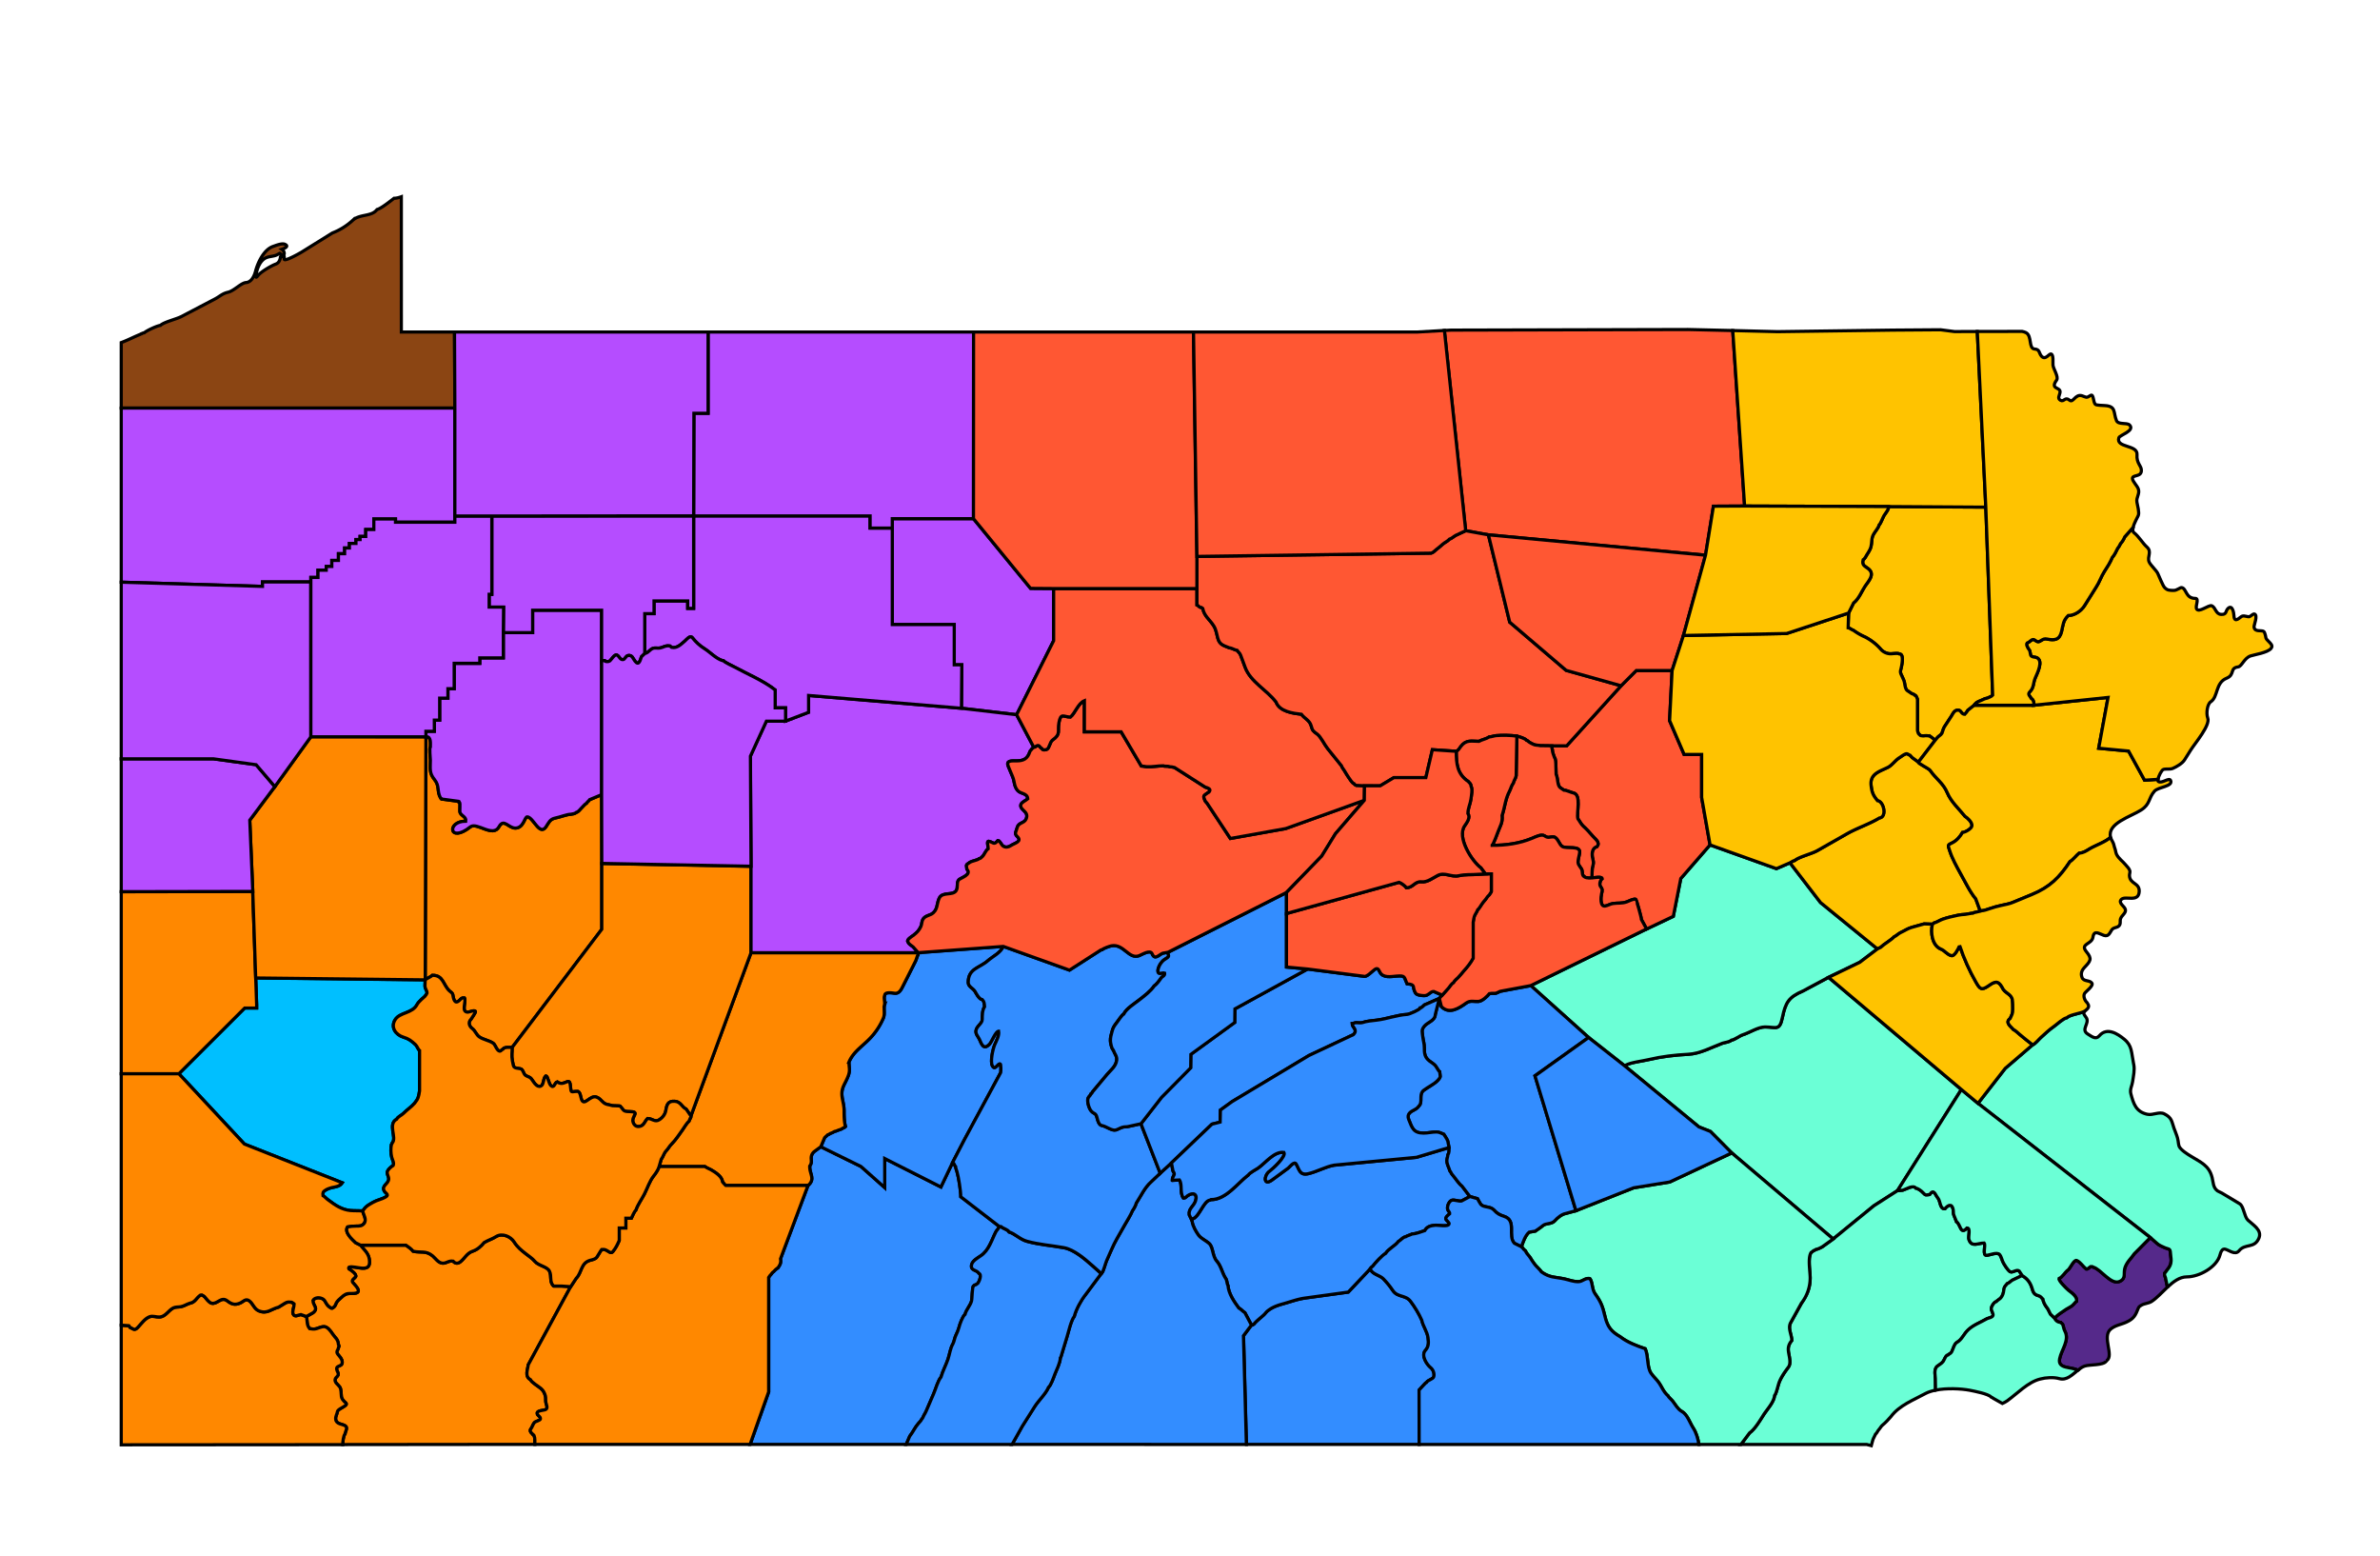 <?xml-stylesheet type="text/css" href="map.css"?>
<svg 
  class="scheme-4"
  xmlns="http://www.w3.org/2000/svg"
  xmlns:xlink="http://www.w3.org/1999/xlink"
  xml:space="preserve"
  id="svg135"
  fill-rule="evenodd"
  clip-rule="evenodd"
  image-rendering="optimizeQuality"
  shape-rendering="geometricPrecision"
  text-rendering="geometricPrecision"
  version="1.1"
  viewBox="0 0 27700 18100">
  <style>
    .region1 {
      fill: #55298a;
      fill-opacity: 1;
    }

    .region2 {
      fill: #00bfff;
      fill-opacity: 1;
    }

    .region3 {
      fill: #8b4513;
      fill-opacity: 1;
    }

    .region4 {
      fill: #6bffd6;
      fill-opacity: 1;
    }

    .region5 {
      fill: #338dff;
      fill-opacity: 1;
    }

    .region6 {
      fill: #ff8800;
      fill-opacity: 1;
    }

    .region7 {
      fill: #b54dff;
      fill-opacity: 1;
    }

    .region8 {
      fill: #ff5733;
      fill-opacity: 1;
    }

    .region9 {
      fill: #ffc300;
      fill-opacity: 1;
    }
    #g67 a {
      filter: brightness(1);
    }
    #g67 a:hover {
      filter: hue-rotate(40deg);
    }
  </style>
  <g id="g67" stroke="#000" stroke-width="37">
    <a xlink:href="#?county=PHILADELPHIA" id="a-philadelphia" aria-hidden="true" class="state">
      <path
        class="region1"
        id="philadelphia"
        d="M24514 15838c-36 51-192 37-251 57-28 9-54 28-80 49-72-44-236-10-212-133 21-107 120-217 61-322-15-27-14-53-25-80-5-10-18-11-22-21-34-3-63-21-71-54l1-1-3 3c39-40 91-72 138-103 22-15 46-24 68-42 18-15 36-41 52-52 5-56-59-96-96-126-22-18-119-112-110-137 40-15 72-77 108-102 24-22 68-120 98-108 43 18 74 71 110 99h13l7-3 32-24c10 0 22-4 30 5 92 25 207 212 308 167 81-37 39-99 63-164 26-70 69-101 108-158l186-188 77 67c25 25 64 38 95 52 35 17 60 4 61 57 1 32 9 63 9 94-2 43-19 74-46 106-6 7-28 42-31 43-3 27 14 42 15 66l19 92c-64 60-124 127-184 166-40 25-81 21-120 44-11 6-28 18-33 30-35 87-51 125-139 166-61 29-133 37-186 83-101 88 41 304-43 364-5 4-1 6-7 8z" />
    </a>
    <a xlink:href="#?county=ALLEGHENY" id="a-allegheny" aria-hidden="true" class="state">
      <path
        class="region2"
        id="allegheny"
        d="M4221 14089c39-56 62-66 121-100 49-28 107-36 152-65 37-24-8-41-22-66-34-65 52-82 52-142 0-31-27-60-13-91 9-22 46-54 65-64 14-31-9-65-17-96-11-48-13-98-4-146 3-6 10-14 11-21 55-64-57-218 51-276 14-28 58-46 80-69 41-41 91-73 129-118 42-51 47-76 57-142v-470c-18-13-28-50-46-68-50-46-78-68-144-88-84-26-151-112-94-202 57-91 202-71 257-180 11-20 27-34 43-51 6-7 14-13 21-19 8-5 13-15 21-18 5-9 13-15 19-24l10-19c0-15-1-17-8-31-8-19-16-32-16-53l3-70-1973-22 11 315v35h-139l-766 765 763 819 1139 450c-31 44-73 45-125 57-22 4-52 17-71 29-30 18-33 33-29 62 3 1 22 18 26 22 20 20 44 36 67 53 77 58 158 102 263 102z" />
    </a>
    <a xlink:href="#?county=ERIE" id="a-erie" aria-hidden="true" class="state">
      <path
        class="region3"
        id="erie"
        d="M1411 4748h3883l-4-885h-619V2289c-30 11-59 18-85 18-40 31-151 120-198 131-63 85-198 50-280 123a750 750 0 0 1-240 150l-357 222c-25 15-203 116-203 82 0-66 0-23-43-28-2-1-1 66-56 86-50 18-172 89-205 132-49 65-16-46-10-67 14-44 34-84 66-114 46-42 85-34 144-51 18-5 53-27 53-26 59 58 67-17 24-46 29-10 88-35 34-59-34-15-104 14-136 25-106 35-178 185-205 289-14 55-49 130-114 132-59 8-135 95-205 112-70 16-93 47-156 80l-390 204c-53 28-204 64-242 102-38 4-158 59-188 86-7 0-27 7-31 11-7 0-8 3-15 7-68 27-146 68-222 96z" />
    </a>
    <a xlink:href="#?county=BERKS" id="a-berks" aria-hidden="true" class="state">
      <path
        class="region4"
        id="berks"
        d="m18903 12397 870 715 134 53 248 250 1181 1001 474-387 274-175 743-1177-1545-1305-297 158c-169 72-204 134-240 308-33 161-73 111-203 111-80 0-176 64-253 89-45 14-96 59-139 66-23 21-72 25-102 34-129 48-260 122-400 129-156 8-309 26-460 62-70 17-211 32-270 66l-15 2z" />
    </a>
    <a xlink:href="#?county=BUCKS" id="a-bucks" aria-hidden="true" class="state">
      <path
        class="region4"
        id="bucks"
        d="m25226 14977-19-92c-1-24-18-39-15-66 3-2 25-36 31-43 28-32 45-63 46-106 1-31-7-63-8-94-2-53-26-41-62-57-30-14-70-28-94-52l-78-68-2006-1561 317-407 319-274c31-11 69-61 94-83 50-44 97-92 152-129 39-27 107-94 151-103 44-41 173-49 216-81-39 32-2 55 14 84 36 65-68 134 14 186 53 33 95 68 135 21 91-106 217-20 288 38 96 77 84 154 111 286l2 9c13 67-4 133-13 200-7 51-35 89-20 144 30 112 58 207 190 236 65 15 139-35 198-5 91 46 85 87 114 169l9 23c16 46 31 74 38 121 3 18 6 54 14 69 22 41 95 87 135 111 113 71 211 105 247 248 15 59 10 115 62 155 11 8 38 18 50 25l210 126c45 28 53 150 94 189 60 57 168 116 129 210-53 125-159 59-231 147-45 55-111-4-161-18-36-10-52 33-61 66-37 143-242 256-386 256-84 0-157 56-226 120z" />
    </a>
    <a xlink:href="#?county=CHESTER" id="a-chester" aria-hidden="true" class="state">
      <path
        class="region4"
        id="chester"
        d="m22527 16175-1-112c2-49-25-130 23-167 22-17 50-31 67-55 15-19 30-72 57-75 13-14 30-15 43-37 15-28 30-92 59-109 60-33 78-94 130-143 62-60 148-91 222-134 20-8 57-13 68-33 12-21-19-55-19-82 0-28 34-78 60-84 11-14 36-25 51-42 22-24 31-57 35-89 4-46 16-44 41-77 22-6 39-29 59-40l114-54-36-54c-30-23-78 26-106 8-25-17-73-89-85-118-10-22-20-65-36-81-31-32-111 6-149 9-57 4-9-116-31-144-71 0-145 53-177-39-12-36 25-135-22-135-78 86-75-43-122-72 0-4-6-14-7-16-7-24-19-45-27-68-5-18-2-42-6-61-15-73-60-50-96-6-60 4-49-88-83-128-31-37-43-110-95-39-42 4-43 16-78-22-16-18-57-49-82-52-30-42-117 15-153 24l-61 6-273 175-475 387-129 93c-18 8-51 27-69 27-3 3-6 5-11 6l-7 5c-17 3-26 20-41 26-41 62-11 221-11 296 0 123-35 193-101 294l-125 226c-37 66 12 141 12 208-40 50-47 87-36 147 8 47 29 124-4 164-39 53-75 104-102 164-18 40-35 139-58 166-7 75-86 160-125 220-41 63-105 172-166 214l-101 135h1465l53 14c7-23 10-45 18-68s22-44 31-66c10-4 27-41 37-51 16-16 27-41 45-55 31-25 70-66 96-97 100-134 267-195 403-270 32-17 73-30 117-39z" />
    </a>
    <a xlink:href="#?county=Delaware" id="a-delaware" aria-hidden="true" class="state">
      <path
        class="region4"
        id="delaware"
        d="m23915 15332-2 2c8 32 38 51 71 54 5 9 17 10 22 21 12 26 11 52 26 79 58 105-40 215-61 322-25 123 140 89 212 134-66 53-130 121-215 97-68-19-158-13-224 5-139 34-268 170-381 252-18 13-38 23-58 32l-108-61c-5-5-15-12-22-13-35-39-197-69-251-80-103-19-268-27-397-1l-2-113c3-48-24-129 23-166 23-18 51-32 68-55 14-20 29-73 56-75 13-14 31-15 43-37 16-29 30-93 60-109 60-34 78-94 129-144 62-60 149-90 223-133 19-9 57-13 67-33 12-22-18-56-18-82 0-28 33-79 59-84 12-15 36-26 51-42 22-25 32-57 35-89 5-46 16-45 41-78 22-6 39-28 59-40l114-54c63 39 96 82 116 152 11 37 19 62 56 77 15 6 29 7 42 17 12 10 18 21 27 29 3 26 26 72 42 92 23 27 29 51 47 82l46 46z" />
    </a>
    <a xlink:href="#?county=LANCASTER" id="a-lancaster" aria-hidden="true" class="state">
      <path
        class="region4"
        id="lancaster"
        d="m20262 16807 101-135c61-42 125-151 165-214 40-61 119-145 125-220 24-28 41-126 59-167 26-60 63-111 102-163 33-41 12-117 4-164-11-60-4-97 36-147 0-67-49-142-13-208l125-226a475 475 0 0 0 102-294c0-75-30-235 11-296 14-6 23-23 41-26l7-5c5-1 8-3 11-6 18 0 51-19 68-27l130-93-1181-1001-721 338-421 68-671 266-117 32c-46 8-97 49-128 84-42 46-102 24-142 59-28 25-58 41-87 63-24 2-48 10-70 12-45 37-72 114-90 170 4 4 6 9 11 11 5 9 27 32 36 37 9 21 27 44 42 61 15 16 23 35 35 53 15 21 32 47 51 66 19 20 43 42 57 64 99 70 154 57 269 82 55 12 100 31 159 31 52 0 77-42 132-36l7 5c31 49 20 118 57 171 70 99 87 146 115 262 29 123 71 178 180 241 78 62 196 107 289 138 39 85 19 212 67 284 28 42 69 76 98 120 30 45 45 89 86 130 5 5 7 8 12 11 10 21 40 44 55 63 32 40 61 95 105 120 68 36 96 134 136 195 34 52 58 130 65 191z" />
    </a>
    <a xlink:href="#?county=MONTGOMERY" id="a-montgomery" aria-hidden="true" class="state">
      <path
        class="region4"
        id="montgomery"
        d="m22084 13854 61-5c36-10 122-67 153-24 25 2 66 33 82 51 34 38 36 27 78 23 52-72 64 2 95 38 34 40 23 132 83 128 36-43 81-67 96 7 4 18 1 42 6 60 7 23 19 45 27 68 1 2 7 12 7 16 47 29 44 159 121 72 47 0 11 99 23 135 32 93 106 40 177 40 22 27-26 147 30 143 39-3 118-41 150-9 16 16 26 59 36 81 12 29 59 102 84 118 28 19 77-31 107-8l36 54c63 38 95 82 116 152 10 36 19 61 55 76 15 6 30 8 42 18 13 9 18 21 28 29 2 25 25 72 42 91 23 28 28 52 46 83l47 45c39-40 91-72 137-103 23-15 47-24 69-42 18-15 36-41 52-52 4-56-59-96-96-126-22-18-119-112-110-137 40-15 71-77 108-102 24-22 67-120 98-108 43 18 74 71 110 99h13l6-3 32-24c11 0 23-4 30 5 93 25 207 212 309 167 81-37 39-99 63-164 26-70 69-101 107-158l187-188-2006-1562-193-161z" />
    </a>
    <a xlink:href="#?county=SCHUYLKILL" id="a-schuylkill" aria-hidden="true" class="state">
      <path
        class="region4"
        id="schuylkill"
        d="m20833 10039 356 463 662 539-206 156-363 174-297 159c-168 72-203 133-240 307-33 162-73 112-203 112-79 0-176 64-253 89-44 14-96 58-138 65-24 22-73 25-103 35-129 48-260 122-399 129-156 8-309 26-461 62-70 17-210 32-269 66l-16 2-414-326-673-603 1348-659 311-147 87-440 340-391 773 276z" />
    </a>

    <a xlink:href="#?county=ADAMS" id="a-adams" aria-hidden="true" class="state">
      <path
        class="region5"
        id="adams"
        d="m15943 14768 10 5c24 53 111 67 149 106 40 43 75 84 108 135 57 85 148 49 207 127 50 65 97 144 131 218 15 73 63 131 73 205 8 57 9 104-31 149-52 58 16 163 62 200 30 24 45 70 36 106-8 29-70 37-84 66-9 2-21 17-29 25l-58 64v632h-2010l-34-1264 93-124c11-1 8-2 15-3 4-4 7-6 12-8 27-36 82-76 115-107 16-14 27-32 42-45 60-49 123-68 196-89 82-22 161-52 247-64l499-68z" />
    </a>

    <a xlink:href="#?county=BEDFORD" id="a-bedford" aria-hidden="true" class="state">
      <path
        class="region5"
        id="bedford"
        d="M11630 14270c-5 26-27 40-39 63-50 95-80 215-177 280-36 23-93 56-104 98-20 76 60 61 83 103 40 15 4 96-10 117-10 8-27 21-40 22-4 3-10 6-12 11-16 4-16 149-23 174-15 54-63 101-76 155-29 25-60 112-70 151-8 31-21 61-36 90-16 32-19 70-34 101-30 50-39 122-58 178-23 70-61 139-81 209-37 43-61 137-85 192l-88 205c-7 17-17 32-26 48-7 14-14 37-26 47-8 17-26 34-39 48-38 44-64 102-100 148l-41 96H8731l216-611v-1331c8-14 15-25 27-37 8-8 17-24 27-29 3-6 49-46 55-48 9-16 19-27 26-46 6-20 6-37 2-57l320-854c90-77 16-133 21-227 17-22 20-44 17-72-4-37 4-66 31-93l80-59 467 230 277 246v-338l654 331 136-285c24 10 20 36 36 49 1 20 10 40 15 58 20 66 45 223 45 292z" />
    </a>

    <a xlink:href="#?county=BLAIR" id="a-blair" aria-hidden="true" class="state">
      <path
        class="region5"
        id="blair"
        d="M11459 11714c-27 41-26 101-26 149 0 47-68 78-74 131-5 38 25 65 40 98 25 54 47 131 117 57 24-24 72-149 104-149 1-3 1-2 3-2 9 52-24 109-44 156-23 50-54 196-30 245 32 65 60-28 92-21 10 3 9 90 6 101l-421 779-139 268-136 285-654-331v338l-277-246-467-229 44-105c10-13 25-21 35-33 10-4 24-11 32-18 10-2 40-16 49-23 19-2 42-16 63-21 19-5 34-19 52-25 3-4 7-6 12-10-16-58-16-129-16-189 0-48-13-95-21-142-20-121 28-152 68-256 27-69 10-97 10-163 42-102 125-163 205-238 90-84 142-159 193-270 26-56 0-117 18-165-1-1-1 0-2 1 6-29-13-79 2-105 0-44 87-29 114-25 54 7 77-42 98-83l145-287c11-21 20-60 31-78l2-24 990-73c-24 72-124 119-179 167-98 88-229 90-229 254 0 48 55 65 78 102 19 31 46 90 87 98 23 25 22 47 25 82z" />
    </a>

    <a xlink:href="#?county=CUMBERLAND" id="a-cumberland" aria-hidden="true" class="state">
      <path
        class="region5"
        id="cumberland"
        d="M13868 14190c7-4 9-4 13-8 75-19 130-211 201-218 4-3 8-2 12-5 176 0 308-192 436-288 16-26 83-60 111-79 88-61 189-199 303-182 27 47-128 189-169 220-67 49-70 173 29 100l188-138c16-11 71-87 94-47 38 65 42 135 142 111 99-23 200-81 300-98l958-92 379-113c2 23 2 63-12 81-3 33-17 55-11 91 5 33 24 65 32 97 10 9 18 32 28 43 38 43 69 99 115 136l91 121-98 52c-33 7-86-19-115-7-32 13-54 71-46 105 4 19 26 30 24 51-16 13-55 41-43 65 5 10 46 45 35 53-7 38-131 12-158 15-56 6-96 13-125 63-43 15-104 37-149 40-21 12-50 17-71 31-36 5-57 40-86 55-39 52-113 85-149 139a752 752 0 0 0-150 150c-10 4-29 25-34 34l-251 266-499 69c-86 11-166 41-247 64-73 20-137 40-196 89-15 12-26 30-42 44-33 31-88 72-115 107-5 2-8 5-12 9-7 0-4 2-15 2l-77-144c-23-13-45-42-71-55-55-74-118-166-126-261-14-25-9-61-27-84-40-60-52-142-103-200-53-59-40-163-91-207-36-32-93-56-121-94-29-39-70-111-75-161-4-6-6-15-7-22z" />
    </a>

    <a xlink:href="#?county=DAUPHIN" id="a-dauphin" aria-hidden="true" class="state">
      <path
        class="region5"
        id="path13"
        d="M17708 14507c18-55 45-133 89-170 22-2 47-10 71-12 28-21 59-38 87-63 40-35 100-13 142-59 31-35 81-76 128-84l117-32-477-1570 624-445-672-604-344 64c-28 3-46 28-82 27-25-1-32-2-56 3-28 33-85 89-130 91-52 2-93-16-140 18-84 61-199 134-289 41l-24-95-48 188c-2 71-87 88-126 133-40 47-24 71-18 132 5 42 17 73 17 118 0 67 3 112 58 156 22 18 53 35 71 57 12 13 38 64 49 69 5 55 20 55-20 99-42 46-111 77-164 117-56 41-20 111-44 166-20 26-31 43-62 59-48 25-96 51-69 116 39 96 53 158 172 158 51 0 99-14 149-14 38 0 56 16 87 27 14 25 34 48 45 78l16 77c2 23 2 63-13 81-3 33-17 55-11 91 6 33 24 65 33 97 10 9 17 32 27 43 38 43 70 99 115 136l92 121 88 25c10 18 25 48 38 66 33 40 111 20 152 65 38 43 68 58 120 75 150 49 38 225 119 313z" />
    </a>

    <a xlink:href="#?county=FRANKLIN" id="a-franklin" aria-hidden="true" class="state">
      <path
        class="region5"
        id="franklin"
        d="M13651 13624c9 21 24 26 11 50-10 19-18 35-18 58l2 3c27 0 54-6 81-6 36 55 2 145 44 209 4 1 3 0 5 3 19 0 29-16 44-26 64-48 122-25 94 60-21 63-82 86-73 159l26 56c2 7 3 16 8 22 4 50 45 121 74 160 28 38 85 63 122 95 50 44 38 148 90 207 51 58 63 139 103 200 18 22 13 59 28 83 7 95 70 188 125 262 26 13 48 41 72 55l76 144-93 124 34 1265-2727-1 118-212 144-227c47-74 130-149 162-225 26-19 61-119 73-150 22-60 61-130 65-195l6-8 70-232c18-60 48-196 86-241 21-82 79-189 132-254l182-244c10-8 6-2 8-9 15-11 42-115 53-139 40-86 74-177 122-259l89-156c29-51 68-114 90-167 17-22 39-64 46-90 54-84 95-177 170-245l108-103 131-119z" />
    </a>

    <a xlink:href="#?county=FULTON" id="a-fulton" aria-hidden="true" class="state">
      <path
        class="region5"
        id="fulton"
        d="m11779 16807 119-212 144-228c46-73 129-149 161-225 26-19 62-119 73-150 23-59 62-130 65-194l6-8 71-233c18-59 48-195 85-240 21-82 80-189 132-254l182-244-98-88c-89-78-217-192-338-213-145-26-285-35-427-74-81-22-140-88-210-109-16-30-68-38-93-62l-22-2c-5 26-27 40-39 63-49 95-79 215-177 279-35 24-93 57-104 99-20 76 60 61 83 103 40 15 4 96-10 116-9 8-27 21-39 22-5 4-11 6-13 11-16 5-15 149-23 175-15 54-62 101-75 154-30 25-61 113-71 152-8 31-21 61-35 90-16 32-19 70-35 101-30 49-39 122-57 177-24 71-62 140-82 210-36 43-61 137-85 192l-88 205c-7 17-17 32-26 48-7 14-14 36-26 46-7 18-26 34-38 49-39 44-64 102-101 148l-41 96z" />
    </a>

    <a xlink:href="#?county=HUNTINGDON" id="a-huntingdon" aria-hidden="true" class="state">
      <path
        class="region5"
        id="huntingdon"
        d="m11677 11011 770 276 369-236 12-1c10-15 88-42 107-45 143-28 203 160 323 114 33-13 130-74 151-23 32 78 77 14 124-6l61-10c1 35 22 44-16 68-18 11-38 24-52 40-26 28-50 70-50 109 0 51 53 14 79 24 5 34-27 36-44 62s-53 72-79 89c-40 61-116 117-173 162-54 43-149 100-181 164-20 10-65 80-82 101-31 41-42 57-54 105-11 40-19 62-19 105 0 19 14 89 29 100 1 5 3 9 7 12 13 39 43 68 37 114-9 74-67 114-111 167l-167 199c-3 5-16 27-22 28-7 19-27 31-34 51-11 39 12 117 38 146 34 40 53 17 68 81 7 28 22 83 55 89 52 7 116 64 164 51 26-8 49-23 74-31 25-9 55-3 78-11l140-30 225 575-109 103c-75 68-115 160-170 245-6 26-29 68-45 90-22 53-62 116-91 166l-89 157c-47 82-82 173-121 259-11 24-38 128-53 139-3 7 1 1-8 9l-99-88c-89-78-217-192-338-213-144-26-285-35-427-74-81-21-140-88-209-109-17-30-69-38-94-62l-21-2-448-345c0-69-25-226-44-292-6-19-14-39-16-59-15-13-12-38-35-48l139-268 421-779c3-11 4-98-6-101-32-7-60 86-92 21-25-50 7-195 29-245 21-47 54-105 45-156-2 0-2-1-3 2-32 0-80 125-104 149-70 74-92-3-117-57-16-33-45-60-40-99 6-53 73-83 73-130 0-48 0-108 27-149-3-35-2-57-25-82-41-8-68-67-87-98-23-37-78-54-78-103 0-163 131-166 229-253 55-48 155-96 179-167z" />
    </a>

    <a xlink:href="#?county=JUNIATA" id="a-juniata" aria-hidden="true" class="state">
      <path
        class="region5"
        id="juniata"
        d="m13279 13075 239-307 339-344 2-157 511-371 2-157 847-464 650 84c34 16 100-58 128-78 35-25 46-5 62 28 36 72 128 53 196 48 105-8 84 10 121 89 110 10 53 35 99 109 16 25 73 29 100 29 50 2 70-49 110-49l101 44-34 38-175 76c-9 9-32 35-46 35-6 22-127 74-153 75-116 6-240 54-358 68-46 5-121 11-163 27-18 7-52 2-73 2-18 0-37 11-47 11 0 45 72 71 15 128l-515 241-896 537-137 99-3 141-95 23-472 451-131 120z" />
    </a>

    <a xlink:href="#?county=LEBANON" id="a-lebanon" aria-hidden="true" class="state">
      <path
        class="region5"
        id="lebanon"
        d="m18903 12397 870 715 134 53 248 250-721 338-421 68-671 266-477-1569 624-446z" />
    </a>

    <a xlink:href="#?county=MIFFLIN" id="a-mifflin" aria-hidden="true" class="state">
      <path
        class="region5"
        id="mifflin"
        d="M14973 10630v622l246 23-846 464-2 158-511 371-2 157-339 343-239 307-141 31c-23 8-53 2-78 11-25 8-48 23-73 31-48 13-113-44-165-52-33-5-48-60-54-88-15-64-34-41-69-81-25-29-49-107-37-146 6-20 27-32 34-51 5-1 19-23 21-28l167-200c44-52 102-92 112-166 6-46-25-75-38-114-3-3-6-7-7-12-15-11-28-81-28-100 0-43 7-65 18-105 12-48 24-65 55-105 16-21 61-91 82-101 32-64 126-121 180-164 58-45 133-101 174-162 26-17 61-63 78-89s49-28 44-62c-26-10-78 27-78-24 0-39 24-81 49-109 14-16 34-29 52-40 39-24 17-33 16-68l1379-696z" />
    </a>

    <a xlink:href="#?county=PERRY" id="a-perry" aria-hidden="true" class="state">
      <path
        class="region5"
        id="perry"
        d="m16752 11617-47 187c-3 72-88 89-126 134-41 47-25 71-19 131 5 43 17 73 17 119 0 67 3 112 58 156 23 17 53 35 71 56 12 14 38 65 50 70 4 54 19 55-20 98-43 47-112 77-165 117-55 42-19 112-43 167-20 25-31 43-63 59-48 25-96 50-69 116 39 96 53 157 173 157 50 0 98-13 148-13 38 0 56 16 87 27 14 25 34 47 46 78l15 76-379 114-958 91c-100 18-201 76-300 99-101 23-104-46-142-112-23-39-78 36-94 48l-188 138c-100 73-96-51-29-101 41-30 196-172 169-220-114-16-215 122-303 183-28 19-95 53-111 78-128 97-260 288-436 288-4 3-8 2-12 6-72 6-127 199-201 217-4 5-6 5-13 9l-27-56c-9-73 52-96 73-159 29-85-29-108-94-61-14 11-25 27-43 27-2-3-2-2-5-3-43-65-8-154-45-209-27 0-54 5-80 5-1-1-1-2-3-2 0-23 9-39 19-58 12-24-3-30-11-50l-18-93 472-451 95-24 3-140 137-99 896-537 515-242c57-57-15-83-15-128 10 0 29-11 48-11 20 0 55 5 73-1 41-16 117-23 162-28 118-13 242-61 358-67 26-2 147-54 153-75 14 0 37-26 47-35z" />
    </a>

    <a xlink:href="#?county=YORK" id="a-york" aria-hidden="true" class="state">
      <path
        class="region5"
        id="york"
        d="M17708 14507c4 5 6 9 11 11 5 9 27 32 36 38 8 20 26 43 42 60 14 16 23 35 35 53 15 22 32 47 51 66 19 20 42 42 57 64 99 70 153 57 269 82 55 12 100 32 159 32 51 0 76-43 131-37l8 5c31 50 20 119 57 172 70 98 87 145 115 261 29 123 71 178 180 241 77 62 196 107 289 138 38 85 19 212 67 284 28 42 69 76 98 120 30 45 45 89 86 130 5 5 6 8 12 11 10 21 40 44 55 63 32 40 60 95 105 120 68 36 96 134 136 195 34 52 58 130 65 191h-3255l-1-633 59-64c7-7 20-22 28-25 14-28 76-37 84-66 10-36-6-82-36-106-46-37-114-141-62-200 41-45 39-92 31-149-10-74-58-131-73-204-33-75-81-154-130-219-60-78-151-42-207-127-34-51-68-91-109-134-37-40-125-53-148-106l-11-6c6-9 25-30 34-34 28-37 113-131 151-150 36-55 110-87 149-139 29-15 50-50 85-55 21-14 50-19 71-31 46-3 107-25 150-40 29-50 69-57 124-63 27-3 152 23 159-15 10-8-31-43-36-53-11-24 28-52 43-65 3-21-19-32-23-51-9-34 13-92 45-105 30-12 83 14 116 7l98-52 88 25c10 18 25 48 38 66 33 40 111 20 152 65 38 43 68 58 120 75 150 49 38 225 119 313z" />
    </a>

    <a xlink:href="#?county=ARMSTRONG" id="a-armstrong" aria-hidden="true" class="state">
      <path
        class="region6"
        id="armstrong"
        d="M4949 11401c23-19 64-34 84-53 128 0 122 110 197 181 14 14 35 22 40 45s13 103 56 81c36-19 38-51 80-43 24 39-44 166 39 166 18 0 81-32 89-7 2 9-45 77-52 88-38 36-21 84 18 112 28 21 44 69 77 93 47 33 112 41 159 72 27 17 34 57 56 80 33 35 39 0 63-9 6-15 33-19 47-20h59l1043-1374v-766l-2-801-139 59c-7 13-28 25-36 40-24 15-41 40-61 58-18 17-32 43-58 50-18 16-41 18-64 22-45 0-127 33-181 43-64 13-76 55-109 103-75 109-146-112-217-117-32-3-41 131-139 131-82 0-134-117-190-16-71 131-258-58-334 2-248 197-279-66-53-66 8-50-46-59-65-97-11-20 6-117-9-120l-2-6h-4l-2-5c-6 0-4 1-7-4l-192-26c-3-8-3-10-12-11-46-81-7-139-71-217-63-77-48-125-48-225 0-24-14-144 0-153 0-41 11-126-52-118z" />
    </a>

    <a xlink:href="#?county=BEAVER" id="a-beaver" aria-hidden="true" class="state">
      <path class="region6" id="beaver" d="m2976 11379 11 314v36h-139l-766 765h-671v-2118l1530-3z" />
    </a>

    <a xlink:href="#?county=BUTLER" id="a-butler" aria-hidden="true" class="state">
      <path class="region6" id="butler" d="m4957 8573-8 2828-1973-22-34-1006-35-829 292-391 419-581z" />
    </a>

    <a xlink:href="#?county=CAMBRIA" id="a-cambria" aria-hidden="true" class="state">
      <path
        class="region6"
        id="cambria"
        d="M9881 12359c0 66 17 94-10 163-40 104-88 135-68 256 8 46 21 94 21 142 0 60 0 131 16 188-5 5-9 6-12 10-18 6-33 21-52 26-21 5-44 19-63 21-9 6-39 21-49 23-8 6-22 14-32 17-10 12-25 21-35 34l-44 104-80 59c-28 27-35 56-31 93 2 27 0 50-18 72-5 93 70 150-20 227h-957c-8-7-17-13-22-23-8-3-10-15-16-20-6-62-85-112-135-140-24-13-47-20-70-37h-533l24-84c24-32 31-72 59-101 23-23 39-56 61-77 48-47 88-109 127-163 20-28 50-82 76-102l16-36c7-6 8-18 7-26l700-1900h1946l-2 24c-12 17-20 57-31 77l-145 287c-21 42-44 91-98 84-28-4-114-19-114 25-15 26 4 75-2 104l2-1c-18 49 8 109-18 166a792 792 0 0 1-193 269c-80 75-164 136-206 239z" />
    </a>

    <a xlink:href="#?county=FAYETTE" id="a-fayette" aria-hidden="true" class="state">
      <path
        class="region6"
        id="fayette"
        d="M4196 14488c48 66 105 99 105 197 0 130-165 40-237 58-8 9-8 11-3 23 20 11 97 62 78 91-12 17-53 37-34 64 15 22 107 101 43 124-31 10-68 2-101 8-40 6-65 36-94 62-18 15-35 34-43 56-10 25-18 36-42 50h-12c-19-10-37-24-50-42-25-35-24-61-72-75-31-9-75-2-92 28 0 59 68 89 2 142l-78 45c14 53 0 94 37 140 20 1 32 7 55 5 41-4 71-28 115-28 37 0 77 52 96 83 32 49 65 60 70 126 5 7 11 24 2 31-3 32-37 46-8 83 21 26 49 52 50 89 3 70-100 20-52 118 27 53-46 53-29 106 12 36 55 50 63 92 15 81-12 97 59 159 37 33-84 61-96 99-4 30-25 58-21 90 6 63 79 53 114 80 29 22-3 65-5 91-20 24-27 94-27 125l1892-2h344c0-31 3-73-8-100-6-3-10-16-17-17-8-14-22-17-28-38-4-16 8-27 16-39 14-25 19-55 45-69 11-6 53-18 56-30 9-31-39-40-37-71 4-32 78-29 100-41 29-16 5-61 1-84-4-25 1-51-6-74-10-37-23-62-52-87-30-26-104-68-121-103-70-38-31-119-26-172l494-910-103-7h-93l-6-3c-48-53-16-111-45-171-26-54-129-63-171-115-26-32-73-63-106-89-51-40-96-76-132-133-43-69-141-108-211-66-45 29-95 43-140 70-37 45-81 84-136 102-65 22-90 81-139 121-29 24-61 25-86-6-57-9-78 29-127 23-46-5-77-54-110-83-79-67-136-35-228-55-18-24-58-54-84-71z" />
    </a>

    <a xlink:href="#?county=GREENE" id="a-greene" aria-hidden="true" class="state">
      <path
        class="region6"
        id="greene"
        d="M3566 15319c14 54 0 94 37 140 20 1 32 7 55 5 41-3 71-28 115-28 37 0 77 53 96 83 32 49 65 61 70 126 5 8 11 24 1 31-2 32-36 47-7 83 21 27 49 52 50 89 3 70-100 21-52 118 27 54-46 54-29 106 12 37 55 50 63 92 15 82-12 97 59 159 37 34-84 61-96 99-4 31-25 58-21 91 6 62 79 53 114 79 29 22-3 65-5 91-20 24-27 94-27 126l-2578 2v-1391l90 6c3 6 9 12 12 19 41 16 50 44 94-3 38-41 80-102 135-121 38-13 77 6 116 3 70-4 103-79 161-106 26-13 57-8 85-13 40-8 68-29 106-41 61-10 74-61 122-95l17-1c3 2 5 1 8 4 10 1 14 13 23 15 24 25 50 68 83 77 65 15 111-82 181-29 52 40 89 53 151 27 36-15 64-59 107-26s56 94 110 116c97 41 142-20 231-43l74-45c29-18 46-14 77-11 10 8 21 9 30 20 0 34-24 83-13 114 16 44 60 14 90 9z" />
    </a>

    <a xlink:href="#?county=INDIANA" id="a-indiana" aria-hidden="true" class="state">
      <path
        class="region6"
        id="indiana"
        d="M5961 12187c0 58-10 95 2 154 18 84 5 82 92 95 34 4 35 59 62 77 24 17 47 14 69 42s59 102 107 83c38-14 26-85 57-117l8-1c17 7 29 87 52 110 41 41 45-34 75-42 81 61 140-62 152 34 13 110 0 77 84 77 33 0 37 74 48 98 34 77 98-57 172-32 34 12 49 32 73 55 36 37 68 30 115 45l80 3c3 2 4 3 8 3 46 46 30 63 109 63 133 0 16 55 42 126 17 45 53 57 94 41 38-16 46-61 76-87 52 0 82 47 133 17 39-24 70-63 78-108 12-70 25-114 104-109 70 4 82 68 133 91l55 80 700-1900v-1005l-1737-33v765z" />
    </a>

    <a xlink:href="#?county=SOMERSET" id="a-somerset" aria-hidden="true" class="state">
      <path
        class="region6"
        id="somerset"
        d="m9404 13793-320 854c4 20 4 37-3 57-6 19-16 30-25 46-7 2-52 42-55 48-10 5-19 21-27 30-12 11-19 22-28 36v1331l-216 611H6225c0-31 3-73-8-101-6-3-9-16-17-17-8-13-22-16-28-37-4-16 9-27 16-40 14-24 19-54 45-68 11-6 53-19 56-30 9-32-39-40-37-72 4-32 78-29 100-41 29-15 5-60 1-84-4-25 1-50-5-74-11-36-23-62-52-87-31-26-105-68-122-102-70-38-31-119-26-173l494-909 64-98c67-67 52-179 162-209 30-8 61-13 80-39 20-29 34-59 54-86 29-3 33-4 63 12 19 10 47 38 67 12 35-43 52-78 75-130v-146h77v-114h64c6-16 41-87 54-97 20-59 68-125 97-182 35-69 61-152 109-212 23-29 54-74 63-109h533c23 17 46 24 70 37 50 29 129 78 135 140 6 5 8 17 16 20 5 10 14 16 22 23z" />
    </a>

    <a xlink:href="#?county=WASHINGTON" id="a-washington" aria-hidden="true" class="state">
      <path
        class="region6"
        id="washington"
        d="m1411 15419 89 6 13 19c41 16 50 45 93-2 39-42 81-102 136-122 38-13 77 6 116 4 70-5 103-80 161-107 26-12 57-8 85-13 40-8 67-29 106-41 61-10 74-61 122-94l17-2 8 5c10 0 14 12 23 14 24 26 50 69 83 77 65 16 111-82 181-28 52 40 89 53 151 26 36-15 64-58 107-25 43 32 56 93 110 116 97 40 142-21 231-43l74-46c29-18 46-14 77-11 10 8 21 9 30 20 0 34-24 83-13 114 16 44 60 14 90 9l65 23 78-44c66-53-2-83-2-142 17-31 61-38 92-28 48 14 47 40 72 74 13 18 31 32 50 42h12c24-13 32-25 41-50 9-22 26-41 44-56 29-25 54-55 94-62 33-5 70 3 101-8 64-23-28-101-43-123-19-28 22-48 33-64 20-29-57-81-77-92-5-11-5-13 3-22 72-19 237 71 237-58 0-98-57-131-105-197l-58-29c-40-40-134-121-93-183 36-7 66-10 105-10 38 0 60 0 85-28 40-44-6-105-14-149l-106-2c-105 0-186-44-263-102-23-17-47-32-67-53-4-3-23-21-26-22-4-29-1-44 29-62 19-12 49-24 71-29 51-11 94-13 124-57l-1138-450-763-818h-671z" />
    </a>

    <a xlink:href="#?county=WESTMORELAND" id="a-westmoreland" aria-hidden="true" class="state">
      <path
        class="region6"
        id="westmoreland"
        d="M4196 14488h529c26 17 66 47 84 71 92 20 149-12 228 55 34 29 64 78 110 83 49 6 70-32 127-23 25 31 57 30 86 6 49-40 74-99 139-121 55-18 99-57 136-102 45-27 95-41 140-70 70-42 168-3 211 66 36 57 81 93 132 133 33 26 80 57 106 89 42 52 145 61 171 115 29 60-3 118 45 171l6 3h93l103 7 64-97c67-67 52-180 163-210 29-8 60-12 79-39 20-29 34-59 54-86 29-2 33-4 63 12 19 11 47 38 67 13 35-44 52-78 75-131v-145h77v-114h64c6-16 41-87 54-97 20-60 68-126 97-183 35-68 61-152 109-212 23-28 54-74 63-109l24-83c24-32 31-72 59-101 23-24 39-56 61-77 48-48 88-109 127-164 20-28 50-81 76-101l16-37c7-5 8-17 7-25l-55-80c-51-23-63-87-133-91-79-5-92 39-104 109-8 44-39 84-78 107-50 31-81-16-133-16-30 26-38 71-76 87-41 16-77 4-93-41-27-71 90-126-42-126-80 0-64-17-110-64-4 0-5 0-8-2l-80-3c-47-15-79-8-115-45-24-23-39-43-72-55-75-25-139 109-173 31-10-23-14-97-48-97-84 0-71 33-84-77-12-97-71 27-152-34-30 8-34 83-75 42-23-24-35-103-52-110l-8 1c-31 32-19 103-57 117-48 19-85-55-107-83s-45-25-69-42c-27-18-28-73-61-78-88-12-75-10-93-95-11-58-2-95-2-153h-59c-14 1-41 5-47 20-24 9-30 44-63 9-22-23-29-63-56-80-47-31-112-39-159-72-33-24-49-72-77-93-39-28-56-76-18-112 7-11 54-79 52-88-8-25-71 6-89 6-83 0-15-126-39-165-42-8-44 24-80 43-43 22-51-58-56-81s-26-31-40-45c-75-71-69-181-197-181-20 19-61 34-84 53l-3 69c0 22 8 35 16 53 7 14 8 17 8 31l-10 20c-6 9-14 15-19 23-8 4-13 13-21 19-7 6-15 12-21 19-16 16-32 31-43 50-55 110-200 90-257 180-57 91 10 176 94 202 66 20 94 43 144 89 18 17 28 54 46 67v470c-10 66-15 92-57 143-38 44-88 76-129 118-22 22-66 40-80 68-108 59 4 213-51 276-1 7-8 16-11 21-9 49-7 99 4 146 8 31 31 65 17 96-19 11-56 43-65 64-14 32 13 60 13 92 0 59-86 77-52 141 14 25 59 43 22 66-45 29-103 38-152 66-59 34-82 43-121 100 8 43 54 105 14 149-25 27-47 27-85 27-39 0-69 3-105 10-41 63 53 144 94 184z" />
    </a>

    <a xlink:href="#?county=CAMERON" id="a-cameron" aria-hidden="true" class="state">
      <path class="region7" id="cameron" d="m11190 8241 642 75 431-861v-607l-268-2-665-811h-945v1232h721v468h88z" />
    </a>

    <a xlink:href="#?county=CLARION" id="a-clarion" aria-hidden="true" class="state">
      <path
        class="region7"
        id="clarion"
        d="M4957 8573c63-8 52 76 52 117-14 10 0 130 0 154 0 100-15 148 47 225 64 78 26 135 72 217 8 1 9 3 12 11l192 26c3 5 1 3 7 3l2 6h4l2 5c15 4-2 101 9 121 19 37 73 47 65 97-226 0-195 263 53 66 76-60 263 129 334-2 56-102 108 16 190 16 98 0 107-134 139-131 71 5 142 225 217 117 33-49 45-90 109-103 54-10 136-44 181-44 23-4 46-6 64-22 25-6 40-32 58-49 20-18 37-44 61-58 8-16 29-28 36-41l139-58V7100h-803v261h-341v294h-274v63h-298v295h-73v110h-96v256h-62v130h-98z" />
    </a>

    <a xlink:href="#?county=CLEARFIELD" id="a-clearfield" aria-hidden="true" class="state">
      <path
        class="region7"
        id="clearfield"
        d="m11832 8316 199 377c-6 7-13 16-20 19-5 13-20 19-25 35-27 82-72 106-156 106-56 0-125-7-94 66l49 117c25 57 15 109 58 160 37 44 114 29 119 98-21 20-75 40-81 70-13 65 102 75 61 167-22 50-89 37-104 100-9 42-37 65 0 100 64 61-26 77-75 109-28 18-58 23-86 5-25-15-39-65-63-65-49 59-49 20-105 9-30-6-5 62-7 86-33 23-43 69-71 94-7 8-24 22-35 22-24 20-80 24-111 44-50 35-36 24-31 79 62 62-76 102-94 122-31 34-5 88-31 127-42 61-158 9-197 86-33 67-13 140-92 188-34 15-78 24-98 59-15 25-12 57-24 83-23 49-45 71-87 104-12 9-89 54-62 77 5 23 41 42 59 57l59 68H8741v-1006l-8-1281 186-408h224l267-102v-196l1780 149z" />
    </a>

    <a xlink:href="#?county=CRAWFORD" id="a-crawford" aria-hidden="true" class="state">
      <path
        class="region7"
        id="crawford"
        d="M3618 6771v-52h83v-84h96v-44h65v-70h77v-78h72v-67h56v-53h76v-45h48v-36h66v-81h94v-122h252v37h691V4748H1411v2026l1644 49v-52z" />
    </a>

    <a xlink:href="#?county=ELK" id="a-elk" aria-hidden="true" class="state">
      <path
        class="region7"
        id="elk"
        d="M7505 7604c50-9 65-64 117-64 38 0 49 6 87-9 32-12 52-21 87-15 6 6 16 10 22 17 63 12 106-34 153-74 20-17 61-73 88-38 37 48 87 94 139 126 65 40 135 117 209 139l13 2c13 18 106 60 130 74 160 87 332 157 472 266v208h121v154l268-102v-196l1779 149 4-506h-88v-468h-721V6144h-258v-142H8073v1077h-69v-87h-392v148h-108z" />
    </a>

    <a xlink:href="#?county=FOREST" id="a-forest" aria-hidden="true" class="state">
      <path
        class="region7"
        id="forest"
        d="M7002 7691c9-9 21-4 33-4 0 3 1 3 4 3 9 12 44 10 56 2 19-13 57-81 83-71 30 12 35 56 72 54 25-1 32-44 62-48 47-7 55 36 80 68 46 57 59-15 74-54l38-37v-464h108v-148h392v87h69V6003l-2349 1v912h-31v149h168l-3 296h341v-261h803z" />
    </a>

    <a xlink:href="#?county=JEFFERSON" id="a-jefferson" aria-hidden="true" class="state">
      <path
        class="region7"
        id="jefferson"
        d="m7002 9246 2 800 1737 33-7-1281 186-407h223v-155h-121v-208c-140-109-312-179-472-266-24-13-117-55-130-74l-13-2c-74-22-144-99-209-139-52-32-102-78-139-126-27-35-68 21-88 38-47 40-90 86-153 74-6-7-16-10-22-17-35-5-55 3-87 16-38 14-49 8-87 8-52 0-67 55-117 64l-39 37c-15 39-28 111-74 54-25-31-33-75-80-68-30 4-37 47-62 48-37 2-41-42-72-54-26-10-64 58-83 71-12 8-47 10-56-2-3 0-3 0-4-3-12 0-24-5-33 4z" />
    </a>

    <a xlink:href="#?county=LAWRENCE" id="a-lawrence" aria-hidden="true" class="state">
      <path class="region7" id="lawrence" d="m1411 10375 1531-3-35-829 292-391-218-255-498-68H1411z" />
    </a>

    <a xlink:href="#?county=MCKEAN" id="a-mckean" aria-hidden="true" class="state">
      <path class="region7" id="mckean" d="M8073 6003h2054v141h258v-109h945l1-2172H8241v946h-165z" />
    </a>

    <a xlink:href="#?county=MERCER" id="a-mercer" aria-hidden="true" class="state">
      <path class="region7" id="mercer" d="m3618 8573-419 580-218-255-498-69H1411V6774l1644 49v-52h562z" />
    </a>

    <a xlink:href="#?county=VENANGO" id="a-venango" aria-hidden="true" class="state">
      <path
        class="region7"
        id="venango"
        d="M3618 8573h1339v-64h98v-130h62v-256h96v-110h73v-295h298v-63h274v-294l3-297h-168v-149h31v-911h-430v72h-691v-37h-252v122h-94v81h-66v36h-48v45h-76v53h-56v67h-72v78h-77v70h-65v44h-96v84h-83v52z" />
    </a>

    <a xlink:href="#?county=WARREN" id="a-warren" aria-hidden="true" class="state">
      <path class="region7" id="warren" d="M5294 6004h430l2349-2 3-1193h165v-946H5290l4 885z" />
    </a>

    <a xlink:href="#?county=BRADFORD" id="a-bradford" aria-hidden="true" class="state">
      <path class="region8" id="bradford" d="m20167 3846 138 2042-363 2-92 570-2527-237-265-48-248-2330 80-4 2757-7z" />
    </a>

    <a xlink:href="#?county=CENTRE" id="a-centre" aria-hidden="true" class="state">
      <path
        class="region8"
        id="centre"
        d="m10687 11085 990-73 770 276 368-236 12-1c11-16 89-42 108-46 143-28 202 161 323 115 33-13 129-74 151-23 32 78 76 14 124-6l61-11 1378-695 411-423 160-261 335-389-915 329-644 115-264-401c-7-13-26-26-31-39l-12-34c-9-27 21-39 37-51 6-5 13-12 19-13l4-3c6-12 15-16 6-31-4-7-21-14-28-17-12-5-21-5-32-14l-349-223c-14-5-41-8-57-8-22-12-55-2-74-11-63 0-127 14-192 11-21-1-42-9-63-9l-235-398h-428v-362c-73 31-106 144-162 190-79 0-113-55-134 67-18 103 25 130-72 199-36 26-36 94-69 110-16 8-47 12-56-8-33-18-29-60-83-19l-14 1c-5 8-12 17-19 20-5 12-20 18-25 34-27 82-72 106-156 106-56 0-125-7-94 66l49 117c25 58 15 110 58 161 37 44 114 28 119 98-21 19-75 40-81 69-13 66 102 76 61 167-22 50-89 37-104 101-9 42-37 64 0 100 64 60-26 76-75 108-28 18-58 23-86 6-25-16-39-66-63-66-49 59-49 20-105 9-30-6-6 62-7 86-33 23-43 69-71 94-7 9-24 22-35 22-24 21-81 24-111 45-50 34-36 23-32 78 63 63-75 102-94 123-30 33-4 88-31 127-41 61-157 8-196 86-33 67-13 140-92 187-34 16-78 25-98 60-15 24-12 56-24 83-23 49-46 70-87 103-12 9-89 54-62 78 5 23 41 41 58 56z" />
    </a>

    <a xlink:href="#?county=CLINTON" id="a-clinton" aria-hidden="true" class="state">
      <path
        class="region8"
        id="clinton"
        d="m12031 8693 14-1c54-42 49 0 82 18 10 21 41 16 57 9 32-16 32-84 68-110 97-70 54-97 72-199 22-123 55-67 134-67 56-46 89-160 163-190v362h428l234 397c22 1 43 8 64 9 65 4 128-11 192-11 19 10 52 0 74 11 15 0 42 4 57 9l349 223c11 8 19 8 32 13 7 3 24 11 28 18 8 15-1 18-7 31l-3 3c-7 1-14 8-19 12-17 13-46 25-38 52l13 33c5 13 23 26 30 40l265 401 644-115 915-329 3-169-99-5c-9-3-20-13-25-21-19-5-48-52-60-69-19-26-34-55-52-83-10-16-29-39-32-55l-161-199c-38-47-78-136-121-169-48-36-56-39-72-98-17-63-78-85-113-133-96-11-254-31-295-142-107-142-297-236-360-405l-52-140c-10-27-28-37-41-57-28-3-59-27-90-29-67-28-114-35-135-111-14-49-19-100-47-144-46-75-110-111-128-204l-8-5c-3 0-8-3-10-6-25 0-36-26-50-30v-190h-1668v607l-431 861z" />
    </a>

    <a xlink:href="#?county=COLUMBIA" id="a-columbia" aria-hidden="true" class="state">
      <path
        class="region8"
        id="columbia"
        d="M18061 8678c0 11 1 36 6 44 0 32 16 64 26 94 13 12 15 65 15 84l3 108c16 38 15 74 24 112 11 48 34 49 67 74 31 0 76 25 109 32 98 19 35 230 53 300 22 29 37 64 64 88 38 34 76 76 109 115 31 37 89 71 51 121-55 16-62 70-55 120 3 23 12 45 12 68 0 27-14 52-14 81l-4 97c28-3 119-21 119 9-22 16-36 67-18 90 24 33 22 45 12 84-9 36-19 153 41 144 31-5 60-25 91-30 57-8 103 2 160-19 21-7 88-41 107-30 6 3 65 210 65 236l60 110 311-148 87-440 340-391-97-552v-501h-205l-169-393 30-583h-417l-177 177-634 699z" />
    </a>

    <a xlink:href="#?county=LYCOMING" id="a-lycoming" aria-hidden="true" class="state">
      <path
        class="region8"
        id="lycoming"
        d="M13931 7038c14 4 25 30 50 30 2 3 7 6 10 6l7 5c19 93 83 129 129 204 28 44 33 95 47 144 21 76 68 83 135 111 31 2 62 26 90 29 13 20 31 30 41 57l52 140c62 169 253 263 360 405 41 111 199 131 295 142 35 48 96 70 113 133 16 59 24 63 72 98 43 33 83 122 121 169l160 199c4 16 23 39 33 55 18 28 33 57 52 83 12 17 41 64 60 69 5 8 16 18 25 21l99 5 182 1 159-96h372l76-325 278 19c25-9 39-36 54-56 62-82 123-60 210-60 36-20 86-27 119-51 27-2 55-13 83-15 72-7 168-5 240 5 21 4 42 13 63 20 15 6 39 16 49 28 9 2 22 15 30 21 14 11 36 21 53 28 9 4 20 8 31 8 11 1 33 2 45 6l135 2h173l633-699-639-179-657-561-248-1016-264-48-116 54c-23 12-49 38-73 44-19 23-57 39-80 59-23 22-50 43-74 62-21 16-32 34-59 42l-2726 38v374z" />
    </a>

    <a xlink:href="#?county=MONTOUR" id="a-montour" aria-hidden="true" class="state">
      <path
        class="region8"
        id="montour"
        d="M18061 8678c0 11 1 36 6 44 0 32 16 64 26 94 13 12 15 65 15 84l3 108c16 38 15 74 24 112 11 48 34 49 67 74 31 0 76 25 109 32 98 19 35 230 53 300 22 29 37 64 64 88 38 34 76 76 109 115 31 37 89 71 51 121-55 16-62 70-55 120 3 23 12 45 12 68 0 27-14 52-14 81l-4 97h-36l-19-2c-7-2-9 0-16-3-6-3-17-8-21-15l-6-2c-4-8-10-15-11-24l-4-36c-3-35-48-60-48-101 0-37 14-75 19-112 11-88-151-40-203-72-36-23-53-107-100-111-47-3-60 20-104-11-36-26-108 11-145 27-151 62-309 82-466 82v-2c15-10 60-136 70-161 27-72 52-100 46-184 31-96 37-193 86-284 15-28 22-67 43-92 7-29 28-55 34-86l8-462c21 4 42 13 63 20 16 6 39 16 49 29 9 1 23 14 30 20 15 11 37 21 53 28 10 4 20 8 31 8 12 1 34 2 45 6z" />
    </a>

    <a xlink:href="#?county=NORTHUMBERLAND" id="a-northumberland" aria-hidden="true" class="state">
      <path
        class="region8"
        id="northumberland"
        d="m19164 10809-1348 659-344 64c-28 3-46 28-81 26-25 0-33-2-56 3-28 34-85 89-130 91-53 3-93-15-141 19-84 61-198 134-288 41l-24-95 107-122c14-18 36-52 57-64 12-22 38-42 55-60 24-24 41-48 63-73 42-46 82-95 111-150v-418c5-25 7-57 18-80 9-20 29-45 35-65 15-11 39-54 51-71 18-26 42-48 58-75 10-17 29-25 38-46 5-4 9-15 12-21v-204h-69l-47-63-4-6c-109-80-282-356-192-489 26-38 72-98 39-144 0-60 28-110 35-169 5-35 22-115 3-147 0-9-5-26-12-32-4-10-15-14-20-24-131-88-141-208-141-352 24-9 38-37 53-57 63-82 123-59 210-59 37-21 86-28 120-51 27-2 54-13 82-16 72-6 168-4 240 6l-8 461c-6 31-27 57-34 87-21 25-28 63-43 91-49 91-55 189-87 284 7 85-18 112-45 184-10 26-55 151-70 162v2c157 0 315-20 466-83 37-15 109-53 145-27 44 31 57 8 104 12s64 88 100 111c51 32 214-16 203 72-5 37-19 74-19 111 0 41 45 66 48 102l4 35c1 10 7 16 11 24l6 3c4 7 15 11 21 14 7 4 9 2 16 3 6 1 12 3 19 3l36-1c28-2 119-21 119 9-22 16-36 68-18 91 24 32 22 44 12 84-9 36-19 153 41 143 31-5 59-24 91-29 57-9 103 1 160-19 21-8 88-42 107-30 5 3 65 209 65 235z" />
    </a>

    <a xlink:href="#?county=POTTER" id="a-potter" aria-hidden="true" class="state">
      <path class="region8" id="potter" d="m11330 6035 664 811 268 2h1668v-374l-40-2611h-2559z" />
    </a>

    <a xlink:href="#?county=SNYDER" id="a-snyder" aria-hidden="true" class="state">
      <path
        class="region8"
        id="snyder"
        d="m14973 10630 1312-364c20 7 74 46 84 63 80 0 96-77 177-68 66 7 131-46 187-74 83-43 155 23 247 2 80-17 143-9 224-15l85-5h68v204c-3 6-6 17-12 21-8 21-27 29-37 46-16 27-41 49-58 75-13 17-36 60-52 71-6 20-25 45-34 65-11 23-13 55-18 80v418c-30 55-69 104-111 150-22 25-39 49-63 73-18 18-44 38-55 60-21 12-43 46-57 64l-74 83-100-43c-40 0-61 51-111 49-26-1-84-5-99-29-47-75 10-99-100-109-36-80-16-98-120-90-68 6-160 25-196-47-17-33-27-54-62-28-29 20-94 93-128 77l-651-84-246-23z" />
    </a>

    <a xlink:href="#?county=SULLIVAN" id="a-sullivan" aria-hidden="true" class="state">
      <path class="region8" id="sullivan" d="m17323 6223 248 1016 657 561 639 179 177-177h417l132-408 257-934z" />
    </a>

    <a xlink:href="#?county=TIOGA" id="a-tioga" aria-hidden="true" class="state">
      <path
        class="region8"
        id="tioga"
        d="m13931 6474 2726-38c27-8 38-26 59-42 24-19 52-40 75-62 22-20 60-36 79-59 24-6 50-32 73-44l116-54-248-2330-314 18h-2606z" />
    </a>

    <a xlink:href="#?county=UNION" id="a-union" aria-hidden="true" class="state">
      <path
        class="region8"
        id="union"
        d="M16949 8742c0 145 10 265 141 352 5 10 16 14 21 25 6 6 11 23 11 32 19 32 2 111-2 147-8 58-36 108-36 168 34 46-12 106-38 144-91 134 82 409 191 489l4 7 47 63-84 4c-81 7-145-2-224 16-92 20-164-45-247-3-56 29-122 81-187 74-82-9-98 69-177 69-10-18-64-57-84-63l-1312 363v-244l410-424 160-260 336-389 2-169h183l159-95h372l76-325z" />
    </a>

    <a xlink:href="#?county=CARBON" id="a-carbon" aria-hidden="true" class="state">
      <path
        class="region9"
        id="carbon"
        d="M22491 10753c6-4 15-8 20-14 29-7 66-32 97-43 59-21 118-33 180-47 26-6 59-8 86-10 30-3 60-12 90-14 7-6 4-5 9-5l75-18-53-144c-30-34-72-102-93-141l-83-150c-46-85-98-178-127-268-23-69-26-65 33-94 49-24 90-73 116-118 29 0 107-45 110-79 3-42-51-91-81-110-69-86-163-170-206-274-44-109-136-167-199-260-16-23-145-82-137-97l-72-52-26-28c-16-3-30-23-50-15-26 9-49 28-72 43-49 30-86 88-135 113-98 49-213 74-196 212 9 82 24 116 74 177 73 7 114 190 22 200-121 73-255 115-376 183l-346 198c-64 36-212 71-263 114-8 1-31 11-37 17-6 1-13 7-18 10l356 463 662 539c13-5 25-14 37-18 47-44 111-76 158-123 25-10 48-37 75-49 44-20 80-46 127-60l146-41z" />
    </a>

    <a xlink:href="#?county=LACKAWANNA" id="a-lackawanna" aria-hidden="true" class="state">
      <path
        class="region9"
        id="lackawanna"
        d="m21980 5894 1132 6 80 2188c-13 16-29 19-46 28-17 10-40 10-56 19l-35 16c-18 7-38 15-53 26-6 4-12 15-18 17l-7 12-74 58c-10 17-22 34-36 48-19 0-32-14-43-28-12-17-19-21-39-21-47 0-65 65-90 95l-1 2c-20 29-38 61-59 90-15 21-24 55-32 79-7 6-10 17-19 23l-19 15c-18 14-27 29-42 46l-48-37a72 72 0 0 0-40-15c-8-1-38-2-44 2-15 0-25-2-38-4l-4-3c-7-8-19-15-23-26-5-11-8-22-9-34v-359c-6-13-15-46-32-48-6-10-28-14-38-20-14-10-30-22-45-31-30-18-31-77-39-106-7-22-16-40-25-61-13-29-26-46-16-80 8-29 45-181-14-181-16-14-84-2-108-3-39-1-80-19-107-48a625 625 0 0 0-184-146 719 719 0 0 1-140-80c-20-5-37-24-60-28l6-172 58-117c62-50 92-132 134-196 40-58 118-138 39-201-45-35-78-42-62-105 5-3 9-11 14-13 3-6 7-9 11-14 23-45 54-77 67-128 13-54 2-96 31-145 17-30 56-74 63-106 20-18 42-84 58-110s57-72 52-104z" />
    </a>

    <a xlink:href="#?county=LEHIGH" id="a-lehigh" aria-hidden="true" class="state">
      <path
        class="region9"
        id="lehigh"
        d="M22491 10753c-24 99-3 249 98 290 47 18 73 65 123 76 36 9 77-77 89-102l11-2c43 129 112 285 183 408 47 82 63 106 146 49 69-48 112-74 162 17 27 68 107 73 118 144 5 34 5 76 5 111 0 53-10 60-30 106-66 49 13 97 37 129 22 9 56 42 76 59l72 59 76 60-319 274-317 407-193-161-1546-1305 363-175 206-156c13-5 25-14 37-18 47-44 111-76 158-123 25-10 48-37 75-49 44-20 79-46 127-60l146-41z" />
    </a>

    <a xlink:href="#?county=LUZERNE" id="a-luzerne" aria-hidden="true" class="state">
      <path
        class="region9"
        id="luzerne"
        d="m22328 8867 195-254-47-37a72 72 0 0 0-40-15c-9-1-39-2-45 2-14 0-25-2-37-4l-5-3c-7-8-19-15-23-26s-8-22-9-34v-359c-5-13-14-46-32-48-5-10-27-14-37-20l-46-31c-30-18-31-77-39-106-6-22-16-40-25-61-13-29-26-46-15-80 7-29 44-181-15-181-16-14-84-2-108-3-39-1-79-19-106-48a625 625 0 0 0-185-146 719 719 0 0 1-139-80c-21-5-37-24-60-28l5-172-721 238-1201 23-132 408-29 583 169 393h204v501l98 552 772 276 158-68c5-3 13-9 19-10 5-6 28-16 36-17 51-43 199-78 263-115l347-197c120-68 255-110 376-183 91-10 50-193-22-200-51-62-66-95-75-177-16-138 98-163 196-212 49-25 86-84 135-113 24-15 46-34 72-43 20-8 34 12 50 15l26 28z" />
    </a>

    <a xlink:href="#?county=MONROE" id="a-monroe" aria-hidden="true" class="state">
      <path
        class="region9"
        id="monroe"
        d="M24564 9741c-47 51-181 98-242 135-44 27-73 47-125 52-28 23-76 83-105 97-122 185-234 297-443 383l-213 88c-43 20-98 29-144 39-48 11-92 22-139 39-26 9-65 23-92 23-4 3-6 3-13 5l-53-144c-30-34-72-102-93-141l-82-150c-47-85-99-178-128-269-23-68-26-64 33-93 49-24 90-73 116-119 29 0 108-44 110-78 3-42-51-91-81-110-69-86-163-170-206-274-44-109-136-167-199-260-16-23-145-82-137-97l195-254c15-16 24-32 42-46l19-15c10-6 12-17 19-23 9-24 17-58 32-79 21-29 39-61 59-90l1-1c25-31 43-96 90-96 20 1 27 5 39 21 11 15 24 28 43 28 14-14 26-31 37-48l73-58h694l864-91-109 591 348 33 186 339 156-10c-2 13-1 23 5 26 44 26 124-52 142-13 32 71-143 74-188 125-73 83-46 149-155 219-122 78-396 155-356 315z" />
    </a>

    <a xlink:href="#?county=NORTHAMPTON" id="a-northampton" aria-hidden="true" class="state">
      <path
        class="region9"
        id="northampton"
        d="M24564 9741c-47 51-181 98-242 135-44 27-73 47-125 52-28 23-76 83-105 97-122 185-234 297-443 383l-213 88c-43 20-98 29-144 39-48 11-92 22-139 39-26 9-65 23-92 23-4 3-6 3-13 5l-75 17c-5 0-1 0-9 6-29 1-60 11-90 14-27 2-60 4-86 10-62 14-121 26-180 47-30 11-68 36-97 43-4 6-14 10-20 14-24 99-3 248 99 290 46 18 72 65 122 76 36 9 77-77 89-102l11-2c43 129 112 285 183 408 47 82 63 106 146 49 69-48 112-74 162 17 27 68 107 73 118 144 5 34 5 76 5 111 0 52-10 59-30 106-66 49 13 97 38 129 21 9 55 42 75 59l72 59 76 60c31-12 69-61 94-84 49-43 97-91 151-128 39-27 107-94 152-103 44-41 173-49 215-81 22-18 57-44 30-81-3-3-2-9-6-12-30-25-48-76-33-106 15-28 110-90 86-124-27-37-96-14-114-65-16-43-6-80 29-117 69-73 91-99 23-181-80-97 62-84 75-170 13-90 71-40 126-22 56 18 67-24 92-62 20-32 59-23 84-47 25-25 10-54 19-83 13-41 66-67 57-107-7-39-92-79-45-121 48-42 194 39 205-84 10-110-109-89-113-191-1-18 8-36 5-54-7-28-31-49-50-72-34-42-81-71-106-123-10-23-10-46-19-68-10-26-11-52-26-77-12-19-20-37-24-54z" />
    </a>

    <a xlink:href="#?county=PIKE" id="a-pike" aria-hidden="true" class="state">
      <path
        class="region9"
        id="pike"
        d="m24827 6136-98 111c-8 21-32 63-49 78-10 18-19 40-33 54-17 34-37 79-63 107-23 56-60 115-93 165-37 57-58 126-96 182l-134 214c-39 62-117 115-190 115-60 61-57 100-77 185-24 99-80 107-171 88-52-12-75 38-108 31-20-4-32-25-51-25-22 0-40 27-61 36-35 7-1 67 11 80 21 22 10 64 29 78 19 13 42 9 61 17 82 36 8 179-17 238s-13 111-64 161c-29 30 6 50 19 77 23 10 35 55 29 78l864-91-109 591 348 33 186 339 156-10c7-39 43-108 63-115 32-10 75 2 109-12 45-19 112-59 137-99l71-113c52-83 232-291 199-375-20-53-5-162 35-188 88-58 53-221 184-274 102-42 33-119 135-132 43-6 71-104 145-128 41-14 198-37 238-87 15-18 14-38-10-63-73-72-37-46-66-122-17-44-111 9-122-64-3-21 50-141 3-152-15-3-44 28-56 31-24 6-58-16-86-5-25 9-90 92-95-8-1-28-17-129-67-84-34 30-13 76-83 71-62-4-63-80-107-100-36-16-156 90-179 33-13-32 34-119-13-119-116 0-101-117-160-126-16-2-55 33-90 33-53 0-78-1-109-35-21-23-65-136-79-164-17-35-86-98-100-132-26-63 37-117-26-174-51-46-92-121-149-166-17-13-17-36-11-63z" />
    </a>

    <a xlink:href="#?county=SUSQUEHANNA" id="a-susquehanna" aria-hidden="true" class="state">
      <path
        class="region9"
        id="susquehanna"
        d="m23013 3857 99 2044-1132-7-1675-6-138-2042 520 13 1343-18 555-4 163 21z" />
    </a>

    <a xlink:href="#?county=WAYNE" id="a-wayne" aria-hidden="true" class="state">
      <path
        class="region9"
        id="wayne"
        d="m24827 6136-98 111c-8 21-32 63-49 78-10 18-19 40-33 54-17 34-37 79-63 107-23 56-60 115-93 165-37 57-58 126-96 182l-134 214c-39 62-117 115-190 115-60 61-57 100-77 185-24 99-80 107-171 88-52-12-75 38-108 31-20-4-32-25-51-25-22 0-40 27-61 36-35 7-1 67 11 80 21 22 10 64 29 78 19 13 42 9 61 17 82 36 8 179-17 238s-13 111-64 161c-29 30 6 50 19 77 23 10 35 55 29 78h-694l7-12c5-2 12-13 18-17 15-11 35-19 53-26l35-16c16-9 39-9 56-19 17-9 33-12 46-28l-80-2187-99-2044 522-1c17 4 33 8 47 16 69 39 26 183 97 189 63 4 49 45 80 82 47 55 89-31 113-24 31 9 19 98 22 130 5 47 69 137 42 174-81 112 50 77 40 142-5 37-35 70 6 93s51-46 104-2c44 37 66-76 146-51 49 16 48 30 98-3 40-27 29 80 59 104 12 10 89 12 107 13 136 7 98 81 137 175 22 51 120 20 152 51 67 67-114 117-124 148-40 120 220 79 211 196-8 105 51 127 51 184 0 83-108 46-104 97 4 35 54 80 68 119 20 58-26 97-16 154 6 38 30 117 16 155-9 23-48 86-60 138z" />
    </a>

    <a xlink:href="#?county=WYOMING" id="a-wyoming" aria-hidden="true" class="state">
      <path
        class="region9"
        id="wyoming"
        d="m19593 7394 1201-23 721-238 58-117c62-50 92-132 134-196 39-58 118-138 39-201-45-35-78-42-62-105 5-3 9-11 14-13 3-6 7-9 11-14 23-45 54-77 67-128 13-54 2-96 31-145 17-30 56-74 63-106 20-18 42-84 58-110s57-72 52-104l-1675-6-363 2-92 570z" />
    </a>
  </g>
</svg>
